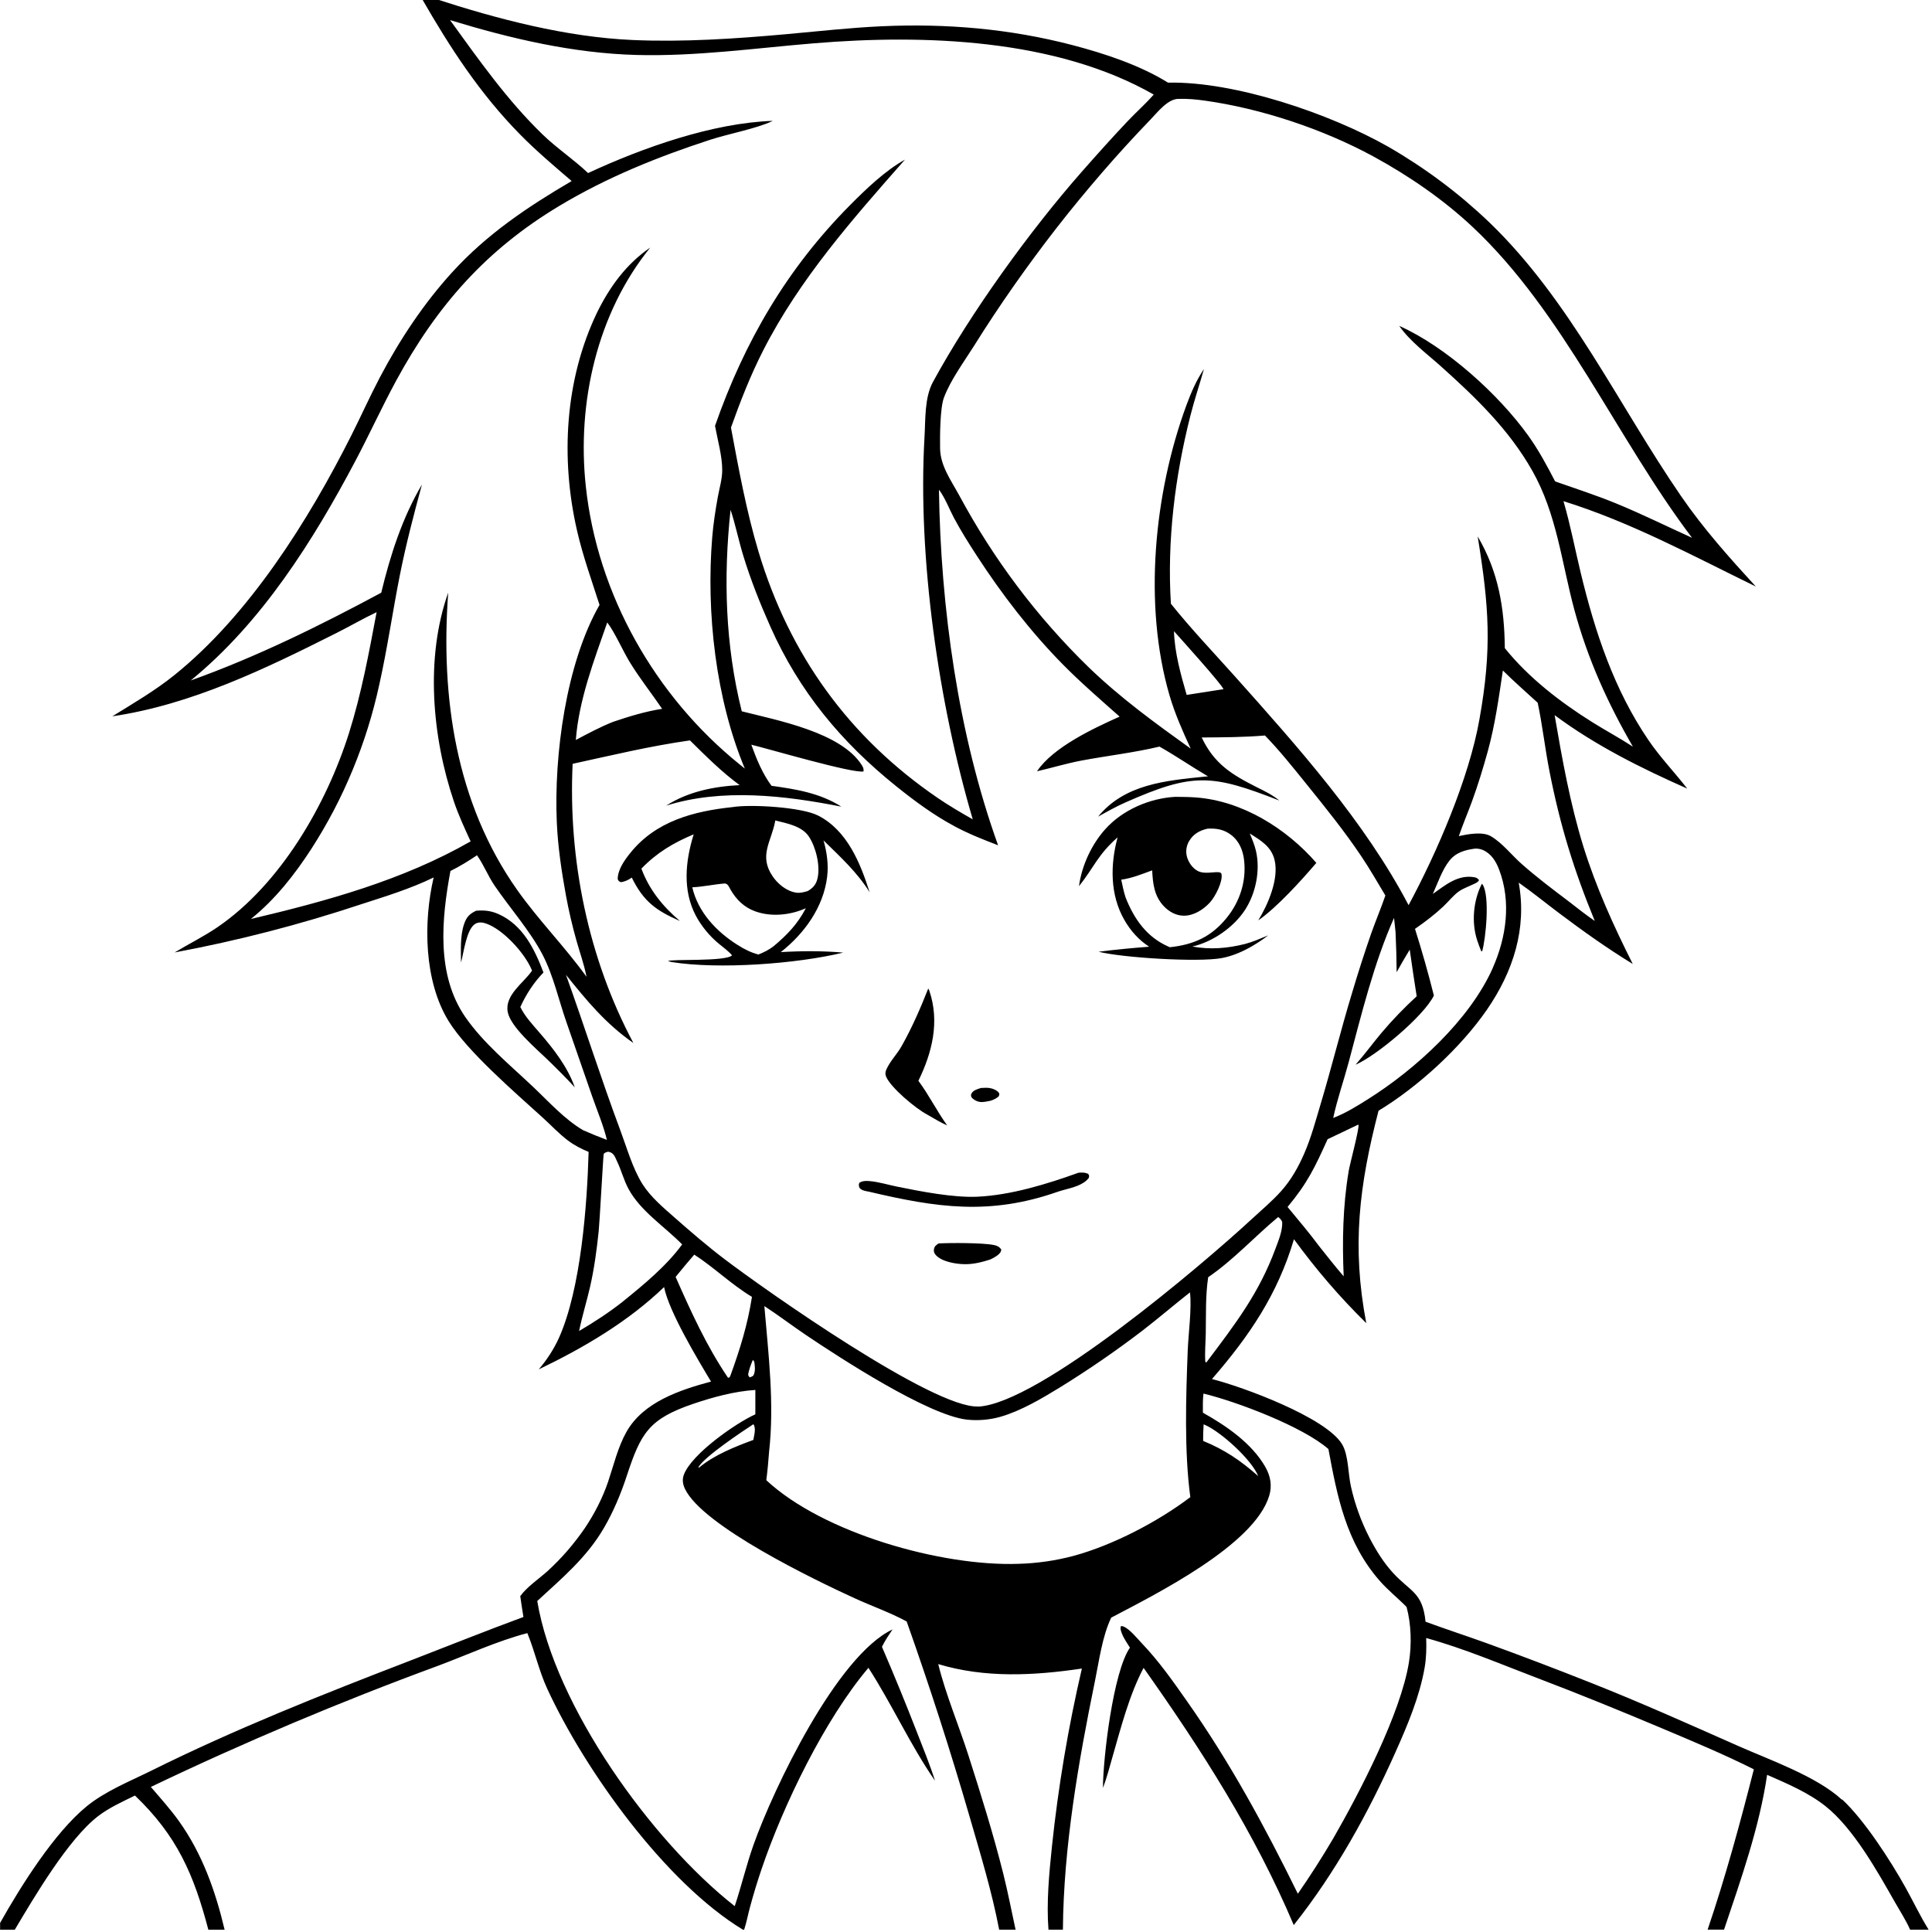 <?xml version="1.0" encoding="UTF-8"?>
<svg width="1587" height="1587" version="1.0" viewBox="0 0 1190.2 1190.2" xmlns="http://www.w3.org/2000/svg" zoomAndPan="magnify">
 <defs>
  <clipPath id="b">
   <path d="m0 0h1189.5v1189.5h-1189.5z"/>
  </clipPath>
  <clipPath id="a">
   <path d="m0 0h1188v1189h-1188z"/>
  </clipPath>
 </defs>
 <g clip-path="url(#b)" fill="none">
  <path d="m0 0h1189.5v1189.5h-1189.5z"/>
  <path d="m0 0h1189.5v1189.5h-1189.5z"/>
 </g>
 <g clip-path="url(#a)">
  <path d="m1134.7 1108.7c-15.559-14.398-44.438-24.48-63.891-33.109-30.164-13.355-60.324-26.887-90.988-38.996-21.359-8.477-42.805-16.656-64.398-24.477-12.375-4.465-24.867-8.508-37.211-13.059-1.875-18.383-9.371-18.355-20.195-30.25-5.832-6.426-10.383-13.805-14.367-21.508-1.281-2.5-2.5-5.055-3.629-7.644-1.133-2.586-2.172-5.203-3.125-7.852-0.949-2.648-1.812-5.324-2.617-8.031-0.773-2.707-1.488-5.445-2.082-8.211-1.754-7.703-1.426-19.305-5.473-25.938-10.023-16.449-61.156-35.309-80.102-40.066 23.051-26.562 40.395-52.082 50.508-86.141 13.621 18.648 28.078 35.516 44.555 51.695-9.012-47.176-4.402-84.801 7.555-130.85 24.453-14.812 50.746-38.938 66.898-62.434 15.973-23.262 24.629-49.734 19.453-78.082 8.535 5.949 16.656 12.613 24.984 18.859 14.516 10.918 29.746 21.773 45.27 31.23-11.746-23.348-22.633-47.293-30.398-72.277-8.18-26.414-13.059-53.809-17.727-80.996 25.195 18.68 53.062 32.57 81.68 45.242-7.734-9.996-16.629-19.215-23.738-29.656-21.297-31.172-33.047-66.746-41.852-103.18-3.566-14.785-6.363-29.629-10.648-44.234 41.496 12.941 79.656 33.645 118.5 52.59-16.418-17.906-32.242-35.605-46.043-55.68-38.73-56.367-68.414-120.86-118.24-168.77-4.699-4.492-9.547-8.836-14.512-13.059-4.969-4.195-10.055-8.238-15.289-12.137-5.207-3.898-10.562-7.644-16.004-11.215-5.445-3.57-10.977-6.988-16.629-10.23-35.723-20.227-94.051-40.188-135.39-39.324-17.344-10.766-38.969-17.906-58.688-23.082-38.668-10.113-77.695-13.445-117.55-11.66-19.781 0.895-39.5 3.152-59.191 4.91-31.145 2.793-63.18 4.938-94.41 3.566-40.898-1.785-83.195-12.879-122.04-25.52h-7.793c17.52 30.488 35.844 58.688 60.707 83.91 9.965 10.113 20.824 19.273 31.562 28.496-27.277 16.031-51.996 32.539-73.5 56.098-17.641 19.336-32.512 41.793-44.676 64.934-6.16 11.691-11.543 23.766-17.492 35.574-26.352 52.352-62.969 110.74-109.22 147.89-11.895 9.547-25.133 17.25-38.07 25.254 48.781-7.199 94.258-29.27 137.89-51.223 8.359-4.195 16.48-8.922 24.926-12.938-4.731 25.102-9.309 50.059-17.012 74.48-13.953 44.141-42.238 93.133-81.086 119.63-8.418 5.742-17.637 10.262-26.352 15.527 19.422-3.629 38.695-7.91 57.82-12.848 19.129-4.938 38.074-10.531 56.812-16.75 15.23-4.938 30.52-9.574 44.945-16.598-6.426 27.605-5.949 63.895 9.25 88.523 11.543 18.68 40.84 43.875 57.824 59.312 5.117 4.637 10.023 9.902 15.527 14.098 4.016 3.035 8.238 5.207 12.879 7.137-0.953 32.988-4.731 84.121-18.203 114.4-3.125 6.988-7.555 13.77-12.523 19.57 27.754-13.355 54.848-29.238 77.219-50.715 2.941 15.051 20.672 44.5 28.91 58.211-19.125 5.176-41.641 12.551-52.055 30.934-5.324 9.43-7.91 20.586-11.359 30.816-3.363 9.934-8.418 19.75-14.25 28.438-3.332 4.879-6.93 9.52-10.766 13.98-3.867 4.461-7.973 8.656-12.316 12.641-5.414 4.848-12.551 9.578-16.773 15.379 0.594 4.281 1.246 8.566 1.961 12.848-23.496 8.656-46.699 17.996-70.078 27.012-53.867 20.73-107.53 42.027-159.28 67.727-13.328 6.606-28.227 12.523-39.77 21.953-19.988 16.359-40.512 49.109-53.273 71.773v4.195h9.043c11.93-20.047 32.898-55.742 51.25-69.902 6.871-5.293 15.051-8.953 22.785-12.758 25.938 24.836 36.258 48.57 45.211 82.66h10.023c-5.621-23.766-13.77-46.82-28.109-66.867-5.324-7.438-11.391-14.16-17.34-21.09 28.824-13.801 57.973-26.891 87.422-39.324 29.445-12.43 59.16-24.152 89.172-35.188 18.203-6.781 36.586-15.348 55.355-20.254l0.18 0.477c4.519 11.121 6.988 22.781 12.074 33.816 23.379 50.629 72.816 119.46 120.53 148.4h0.742l0.18-0.504c1.398-4.344 2.231-8.863 3.418-13.266 2.144-7.945 4.523-15.797 7.172-23.59 13.383-39.473 38.934-92.207 65.824-123.95 14.543 22.547 25.758 47.5 41.016 69.57-3.18-10.051-7.227-19.84-11.035-29.652-6.898-17.758-14.098-35.367-21.652-52.859 1.844-3.777 4.164-7.195 6.512-10.707-34.383 16.301-73.348 98.07-85.664 132.78-4.402 12.402-7.375 25.223-11.539 37.688-51.371-40.305-110.98-123.53-121.66-187.99 15.23-14.039 30.488-26.77 41.078-45.004 5.859-10.055 10.441-21.031 14.07-32.094 8.652-26.297 13.562-35.043 40.926-44.352 12.168-4.133 25.402-7.734 38.281-8.566v15.02c-11.957 5.356-39.203 24.363-44.02 37.152-1.133 3.035-0.715 5.922 0.684 8.805 10.914 22.844 80.012 56.129 104.37 67.285 10.562 4.848 22.043 8.863 32.188 14.363 14.039 39.594 26.945 79.57 38.668 119.9 6.66 22.996 13.828 46.465 18.32 69.992h10.113c-2.527-11.543-4.731-23.172-7.613-34.594-6.156-24.539-13.773-48.812-21.477-72.906-5.828-18.172-14.129-37.984-18.562-56.129 28.824 8.715 59.105 7.109 88.492 2.738-4.195 18.055-7.852 36.23-10.918 54.492-3.062 18.293-5.59 36.645-7.523 55.086-1.727 16.719-3.449 34.504-2.141 51.312h8.891c0.387-50.926 9.578-103.63 19.781-153.39 2.59-12.613 4.434-27.188 9.965-38.848 26.891-14.188 88.254-44.59 97.383-75.195 1.844-6.246 0.746-12.078-2.438-17.668-8.297-14.574-24.121-25.375-38.461-33.406 0-3.926-0.117-7.852 0.359-11.777 20.762 5.027 61.215 20.406 76.977 34.176 5.504 29.656 10.918 57.438 31.441 80.996 5.176 5.949 11.242 10.711 16.715 16.301 2.856 10.648 3.215 23.113 1.461 34-5.059 31.617-30.43 80.398-46.672 108.63-6.84 11.629-14.098 22.961-21.773 34.027-20.344-41.406-41.789-80.965-68.383-118.74-8.773-12.492-17.281-24.629-27.871-35.695-2.793-2.945-7.523-8.863-11.301-10.23-0.684-0.238-0.746-0.207-1.371-0.238-0.684 1.457-0.059 2.973 0.477 4.43 1.133 3.094 3.273 6.07 5 8.867-10.293 14.871-16.539 67.727-16.629 86.406 2.469-6.394 4.133-13.055 6.039-19.629 5.203-18.055 10.203-37.629 19.004-54.316 35.547 50.238 68.445 101.58 92.508 158.45 25.73-32.453 45.809-68.801 62.672-106.52 7.348-16.449 14.871-34.238 17.965-52.086 1.043-6.066 1.16-12.074 0.953-18.234 23.496 6.484 46.223 16.211 68.977 24.867 25.82 9.816 51.191 20.199 76.625 30.906 18.887 7.973 37.922 15.914 56.246 25.105-8.477 33.312-17.43 66.18-28.465 98.754h10.113c10.379-30.938 21.773-62.973 26.531-95.363 12.195 5.352 25.402 10.945 35.871 19.246 17.371 13.77 32.035 40.184 43.039 59.52 3.094 5.41 6.637 10.914 9.191 16.625h11.395c-5.234-8.387-9.52-17.52-14.336-26.145-9.191-16.48-25.344-41.496-38.938-54.078zm-670.62-221.63c-11.359 4.195-24.152 9.25-33.551 17.133l-0.297-0.238c3.152-6.215 27.574-22.484 33.848-26.559 0.031 0.027 0.09 0.059 0.121 0.086 1.664 2.441 0.355 6.785-0.121 9.578zm277.4-9.605c0.234 0.09 0.445 0.176 0.684 0.266 9.934 4.312 28.852 21.359 32.957 31.621-10.77-9.52-20.555-16.211-33.941-21.684 0-3.422 0.062-6.785 0.301-10.203zm89.32-155.69c-3.57 21.297-3.953 42.953-3.031 64.488-5.238-6.008-10.145-12.375-15.141-18.59-6.16-8.301-12.852-16.184-19.426-24.125 12.344-14.84 16.926-24.598 24.66-41.73l18.828-8.984 0.18 0.148c0.684 1.875-5.324 24.184-6.098 28.793zm88.789-125.38c-14.246 31.977-47.562 62.316-76.832 80.73-6.871 4.34-13.828 8.656-21.445 11.598 2.5-11.66 6.457-22.812 9.52-34.293 7.91-29.539 15.496-61.008 27.961-88.969l0.922 8.656c0.387 8.238 0.625 16.508 0.684 24.777 2.586-4.699 5.266-9.309 8.059-13.859 1.34 9.574 2.769 19.152 4.285 28.703-7.586 6.988-14.992 14.605-21.625 22.484-5.441 6.484-10.441 13.328-16.031 19.691 12.91-5.531 42.207-30.102 48.246-42.621-3.453-13.805-7.348-27.516-11.633-41.078 6.129-4.227 12.078-8.746 17.492-13.832 3.184-3.004 6.246-6.992 9.816-9.43 2.141-1.457 4.727-2.379 7.078-3.512 1.516-0.742 4.551-1.723 5.055-3.242-0.949-1.188-1.484-1.547-3.031-1.812-10.113-1.668-17.758 4.938-25.434 10.32 2.977-6.543 5.711-14.781 10.172-20.434 4.106-5.207 9.848-6.723 16.094-7.527 1.578 0.062 2.945 0.211 4.434 0.836 5.262 2.231 8.18 6.957 10.141 12.133 7.555 19.781 4.492 41.703-3.957 60.68zm62.762-29.117c-5.535-3.809-10.828-7.973-16.121-12.109-9.637-7.258-19.574-14.781-28.617-22.754-6.305-5.531-11.867-12.91-19.094-17.223-5.148-3.062-14.25-1.336-19.812-0.09 2.41-7.137 5.445-14.129 8.031-21.207 3.719-10.172 6.934-20.672 9.816-31.113 4.492-16.328 6.781-33.016 9.281-49.734 6.902 6.844 14.277 13.297 21.445 19.871 2.945 13.832 4.492 28.109 7.227 42.027 6.484 33.199 15.051 61.066 27.902 92.27zm-256.43-506.32c5.414-0.27 10.977 0.297 16.332 1.039 34.828 4.879 72.902 17.582 103.81 34.387 21.684 11.809 43.07 26.473 61.094 43.398 56.039 52.531 88.879 130.37 135.22 191.53-15.703-7.109-31.023-14.723-46.996-21.266-12.285-5.027-24.836-9.074-37.359-13.477-4.996-9.668-10.082-19.156-16.418-28.02-18.383-25.668-50.895-55.027-79.629-67.789 6.812 9.668 16.836 16.984 25.582 24.809 21.504 19.273 41.969 38.965 56.336 64.309 15.258 26.887 18.113 56.781 26.059 86.082 8.18 30.07 20.434 57.168 35.988 84.027-8.148-5.324-16.805-9.934-25.043-15.109-19.664-12.312-39.293-27.426-53.867-45.598-0.238-24.809-3.93-47.117-16.719-68.832 7.019 43.219 8.895 69.07 1.102 112.59-6.367 36.289-26.176 82.125-43.664 114.58-26.949-51.371-68.445-97.773-106.99-140.93-13.207-14.781-27.066-29.297-39.441-44.766-2.41-38.816 2.496-78.348 12.047-115.98 2.438-9.637 5.621-19.066 8.328-28.613-4.699 6.961-7.973 14.574-10.855 22.43-19.871 54.043-26.625 122.79-10.383 178.56 3.301 11.332 8.121 22.16 13.059 32.867-21.953-15.766-43.102-31.082-62.645-49.914-3.984-3.867-7.91-7.82-11.746-11.867-3.84-4.043-7.586-8.121-11.273-12.312-3.691-4.164-7.289-8.418-10.797-12.73-3.512-4.316-6.961-8.688-10.293-13.148-3.363-4.434-6.606-8.953-9.785-13.535-3.184-4.582-6.277-9.191-9.25-13.891-3.008-4.699-5.922-9.43-8.719-14.246-2.824-4.789-5.531-9.668-8.18-14.547-4.965-9.102-11.539-18.055-11.688-28.734-0.121-7.316-0.059-24.984 2.379-31.352 4.195-11.035 12.227-21.832 18.5-31.797 7.824-12.523 15.973-24.805 24.453-36.914 8.477-12.074 17.219-23.945 26.293-35.602 9.07-11.66 18.441-23.023 28.109-34.207 9.668-11.188 19.602-22.074 29.832-32.691 4.434-4.582 10.59-12.672 17.223-12.789zm27.812 363.66-1.34 0.148-21.355 3.332c-3.688-12.758-7.379-25.906-7.824-39.262 3.777 4.223 30.16 33.461 30.488 35.781zm-599.21 141.56c14.992-12.105 26.828-27.129 37.27-43.219 2.469-3.867 4.879-7.766 7.199-11.75 2.32-3.957 4.519-8.004 6.664-12.047 2.141-4.074 4.164-8.18 6.098-12.344 1.934-4.164 3.777-8.359 5.531-12.613 1.754-4.254 3.422-8.535 4.969-12.848 1.574-4.316 3.031-8.656 4.398-13.059 1.371-4.375 2.648-8.805 3.809-13.238 1.16-4.43 2.231-8.895 3.215-13.383 4.965-22.223 8.207-44.945 12.641-67.316 3.719-18.738 8.594-37.418 13.621-55.859-12.164 20.613-19.48 43.488-25.074 66.629-37.953 20.406-76.742 39.531-117.37 54.078 43.754-35.727 75.434-86.055 101.55-135.46 8.566-16.211 16.184-32.926 24.926-49.078 25.137-46.312 55.445-80.758 100.71-107.89 29.18-17.52 60.59-30.191 92.863-40.691 10.945-3.566 28.406-6.871 37.895-11.332 0.211-0.09 0.387-0.207 0.598-0.297-37.094 1.25-80.281 16.598-113.75 32.156-8.863-8.418-19.215-15.23-28.078-23.828-21.832-21.148-39.203-45.895-56.961-70.406 37.359 11.395 75.609 20.406 114.81 21.477 36.617 0.98 73.145-4.195 109.55-7.199 67.492-5.59 148.81-2.883 209.14 31.59-4.969 5.711-10.77 10.797-15.973 16.301-9.668 10.203-19.098 20.762-28.379 31.293-31.945 36.316-68.59 87.031-91.672 129.51-5.207 9.578-4.551 22.875-5.176 33.672-4.344 74.273 8.715 164.52 29.715 235.73-7.375-4.164-14.633-8.445-21.625-13.203-54.699-37.391-91.258-88.164-110.32-151.58-7.492-24.984-12.223-50.953-17.012-76.562 5.769-16.184 12.074-32.305 19.898-47.621 22.34-43.816 55.027-80.82 87.301-117.46-12.254 6.84-23.824 17.965-33.672 27.871-38.906 39.176-65.199 84.148-83.344 136.14 1.578 8.684 4.434 18.531 4.434 27.273 0 5.473-1.727 11.125-2.707 16.508-1.488 8.18-2.766 16.539-3.453 24.84-3.805 46.254 2.144 99.613 20.078 142.51-1.012-0.805-1.992-1.605-3.004-2.41-52.23-42.09-87.863-104.82-94.973-171.66-5.473-51.219 6.898-106.37 39.707-146.88-14.84 10.172-25.043 24.273-32.867 40.246-19.75 41.254-22.398 89.621-12.285 133.85 3.629 15.855 8.984 30.637 13.922 46.047-20.672 36.02-28.141 92.773-26.324 133.91 0.652 14.992 2.945 30.398 5.652 45.184 1.723 9.34 3.926 18.77 6.512 27.898 1.996 7.051 4.523 14.102 5.981 21.297l0.148 0.773c-13.266-18.441-29.508-34.801-42.652-53.422-37.895-53.66-47.297-119.01-42.535-183.23-14.25 40.066-9.938 88.965 3.508 128.71 2.856 8.445 6.574 16.449 10.293 24.539-41.793 23.945-88.816 36.824-135.4 47.828zm253.39-129.51c-10.352 1.609-20.285 4.672-30.191 8.004-7.941 3.152-15.465 7.195-22.992 11.184 1.875-24.719 11.273-49.199 19.363-72.398 4.82 6.336 9.461 17.281 14.012 24.688 6.035 9.844 13.293 18.977 19.809 28.555zm-48.453 259.73c-11.719-6.812-21.594-17.938-31.41-27.188-14.102-13.324-30.461-26.77-41.496-42.801-17.906-26.027-14.516-60.414-9.07-89.832 5.742-2.824 11.066-6.125 16.359-9.695 4.133 5.828 6.781 12.73 10.828 18.68 9.277 13.594 22.039 28.109 29.535 42.504 6.781 13.059 9.965 28.02 14.812 41.852l15.824 45.598c3.094 8.867 6.84 17.609 9.043 26.711-4.848-1.812-9.668-3.777-14.426-5.859zm24.27 105.42c-8.504 6.691-17.668 12.668-26.977 18.145 1.844-9.133 4.668-18.086 6.75-27.188 2.59-11.363 4.106-22.785 5.324-34.387 0.535-5.027 2.797-46.668 3.066-47.355 0.445-1.07 1.664-1.16 2.707-1.547 3.598 0.625 4.102 2.977 5.562 6.039 2.644 5.504 4.133 11.602 7.047 16.957 7.469 13.77 22.25 23.141 33.02 34.145-9.609 13.207-23.828 24.926-36.5 35.16zm65.469 46.906-0.801-0.09c-13.27-19.691-22.637-40.363-32.184-61.988 3.746-4.641 7.582-9.223 11.48-13.742 12.344 7.973 22.695 18.293 35.543 26.027-2.644 17.133-7.465 32.602-13.383 48.812zm15.051-1.637c-0.445 0.922-1.547 1.07-2.438 1.457-0.418-0.477-0.656-0.98-0.922-1.547 0.414-3.242 1.723-6.215 2.883-9.25l0.895 1.129c0.355 2.707 0.801 5.594-0.387 8.184zm269.07 75.195c-19.93 15.141-47.859 29.688-72.043 36.23-5.531 1.457-11.121 2.617-16.773 3.422-5.652 0.801-11.332 1.309-17.074 1.457-47.414 1.695-120.41-18.949-155.36-51.52 0.773-5.832 1.277-11.66 1.723-17.551 3.332-29.805-0.414-60.055-2.914-89.711 8.715 5.684 17.043 12.047 25.699 17.879 21.207 14.277 75.016 49.258 98.934 52.051 6.93 0.805 14.512 0.121 21.207-1.844 12.492-3.688 25.105-11.152 36.168-17.934 17.551-10.828 34.504-22.488 50.895-35.012 9.902-7.644 19.453-15.852 29.297-23.586 1.16 9.965-0.98 25.52-1.398 36.02-1.098 28.438-2.172 61.988 1.605 90.066zm-130.79-55.832c-27.457 1.281-130.55-71.297-156.13-90.723-10.617-8.059-20.699-16.746-30.695-25.551-6.988-6.125-14.961-12.848-19.93-20.73-6.098-9.727-9.664-22.547-13.711-33.344-11.809-31.621-21.98-63.805-33.402-95.57 12.848 15.973 24.391 30.07 41.523 42-27.844-52.234-40.215-113.06-37.418-171.98 24.121-5.266 47.797-10.977 72.277-14.43 9.816 9.668 19.453 19.367 30.609 27.547-15.797 0.801-31.77 3.984-45.242 12.641 34.473-10.828 73.109-6.246 107.91 0.625-13.18-8.391-27.871-10.738-43.043-12.852-5.652-7.644-9.219-16.449-12.434-25.312 10.055 2.379 62.285 17.789 69.129 16.48 0.176-1.695-0.211-2.531-1.133-3.988-12.879-20.168-51.902-27.484-73.883-33.074-10.203-40.84-11.363-82.426-6.902-124.12 3.035 9.16 4.938 18.738 7.762 28.02 4.523 14.902 10.414 29.684 16.746 43.902 17.789 40.008 43.668 71.148 77.574 98.395 11.363 9.133 23.113 17.789 35.992 24.691 8.656 4.637 17.609 8.148 26.742 11.66-24.629-68.445-35.398-146.53-36.438-219.07 3.746 4.91 6.363 11.957 9.309 17.492 4.285 8 9.133 15.703 14.07 23.289 15.406 23.734 33.164 46.82 53.035 66.957 11.094 11.242 23.082 21.594 34.891 32.062-15.973 7.168-40.93 18.77-50.895 33.672 9.133-2.082 18.055-4.816 27.277-6.574 16-3.004 32.332-4.848 48.156-8.625 10.113 5.68 19.84 12.434 29.891 18.324-0.684 0.027-1.367 0.09-2.051 0.176-23.945 2.469-49.285 4.582-65.645 24.66 5.531-3.094 11.062-6.215 16.863-8.773 41.793-18.473 53.152-17.402 94.797-1.16-4.164-3.453-9.012-5.773-13.832-8.18-15.555-7.824-26.352-14.488-33.996-30.668 13.027-0.09 25.965-0.121 38.965-1.219 8.98 9.25 17.309 19.691 25.402 29.715 11.719 14.516 23.555 29.18 33.969 44.707 5.262 7.82 9.961 16.09 14.812 24.152-2.738 7.941-6.039 15.734-8.836 23.648-4.133 11.957-8.031 24.031-11.629 36.168-6.961 22.875-12.641 46.074-19.512 68.98-3.035 10.113-5.773 20.434-9.996 30.129-3.688 8.449-7.973 16.121-14.098 23.023-5.504 6.215-12.195 11.777-18.293 17.43-30.281 28.02-131.03 113.75-168.62 115.5zm140.48-27.035-0.504-0.625c-0.355-5.652 0.18-11.512 0.297-17.195 0.207-11.449-0.238-23.438 1.488-34.77 15.527-10.59 28.672-25.074 43.129-37.094 1.191 0.98 1.816 1.605 2.469 3.004 0.238 5.594-2.199 11.246-4.106 16.391-10.23 27.723-24.805 46.492-42.234 69.691z"/>
 </g>
 <path d="m912.89 544.45c-5.266 10.293-6.484 23.707-2.918 34.711 0.746 2.32 1.637 4.582 2.531 6.844h0.594c2.262-8.004 4.789-33.789 0.328-40.988-0.148-0.238-0.359-0.387-0.535-0.566z"/>
 <path d="m320.56 620.33c3.598-7.852 8.238-15.02 14.246-21.238-5.5-14.426-12.641-29.18-27.602-35.93-4.699-2.113-8.836-2.531-13.891-2.113-4.137 1.965-6.008 3.984-7.465 8.387-2.441 7.32-1.875 15.945-1.848 23.59 1.637-5.949 3.332-20.703 8.805-23.914 2.113-1.25 4.582-0.922 6.785-0.121 10.438 3.719 23.051 17.641 27.512 27.426 0.238 0.504 0.445 1.012 0.656 1.516-0.121 0.18-0.238 0.359-0.359 0.535-5.293 7.406-16.566 14.695-14.605 25.016 1.727 9.133 17.52 22.547 24.332 29.121 5.832 5.594 11.48 11.332 16.984 17.223-4.578-12.73-12.879-23.41-21.625-33.523-4.34-5.055-9.012-9.965-11.984-16z"/>
 <path d="m604.8 678.9c1.816 0 3.691-0.449 5.473-0.805 2.023-0.715 3.422-1.277 5.027-2.738 0.211-0.832 0.598-1.309 0.09-2.082-1.129-1.723-4.223-2.856-6.215-3.062-1.547-0.148-3.273-0.031-4.852 0.031-2.199 0.742-4.816 1.309-5.918 3.598-0.445 0.895-0.148 1.219 0.059 2.141 1.668 1.816 3.867 2.918 6.367 2.945z"/>
 <path d="m612 766.95c-6.426-1.34-26.68-1.367-33.789-0.922-1.668 1.129-2.59 1.695-2.887 3.809-0.176 1.188 0.27 2.289 1.043 3.184 3.656 4.25 12.434 5.711 17.875 5.769 5.445 0.09 10.59-1.219 15.734-2.856 2.082-0.98 5.324-2.648 6.484-4.731 0.121-0.207 0.328-1.129 0.387-1.398-1.219-1.812-2.707-2.469-4.848-2.883z"/>
 <path d="m664.5 722.42c-19.453 6.988-41.613 13.859-62.434 14.812-14.902 0.656-34.773-3.242-49.586-6.246-5.504-1.129-11.273-2.914-16.863-3.391-2.203-0.18-4.344-0.18-6.219 1.07-0.504 1.398-0.355 1.605 0.059 3.062 1.371 1.727 3.66 1.992 5.742 2.379 41.852 9.879 74.449 14.727 116.18 0.152 5.203-1.816 11.363-2.621 16-5.594 1.43-0.891 2.441-1.785 3.422-3.125 0.18-1.367 0.297-1.336-0.504-2.438-2.055-0.863-3.629-0.832-5.801-0.656z"/>
 <path d="m571.3 686.7c4.016 2.289 8.004 4.758 12.227 6.633-6.394-8.863-11.273-18.801-17.758-27.516 8.566-17.52 13.176-36.406 6.781-55.355-0.297-0.891-0.207-0.625-0.715-1.488-4.727 12.047-10.051 24.242-16.418 35.516-2.766 4.879-7.078 9.223-9.34 14.277-0.684 1.578-0.863 2.856-0.207 4.465 2.914 6.957 18.531 19.898 25.402 23.438z"/>
 <path d="m481.03 586.51c14.484-11.391 26.234-27.602 28.523-46.312 0.922-7.496-0.148-15.23-2.231-22.457 10.41 10.203 20.613 19.453 28.406 31.918-5.738-18.027-13.801-38.074-31.738-47.238-10.172-5.203-41.492-7.078-52.797-5.203-23.855 2.527-47.086 8.625-62.789 28.109-3.629 4.492-7.793 10.262-7.883 16.211 0.684 1.457 0.594 1.367 2.113 1.934 2.469-0.418 4.519-1.398 6.57-2.828 7.231 14.664 14.816 20.227 29.656 26.742-10.5-8.922-18.918-19.246-23.734-32.273 9.488-9.816 19.691-15.883 32.211-21.117-5.113 16.418-6.957 34.441 1.34 50.148 0.895 1.664 1.844 3.273 2.914 4.82 1.043 1.547 2.172 3.062 3.363 4.519 1.188 1.457 2.469 2.824 3.777 4.164 1.336 1.34 2.707 2.59 4.164 3.777 2.766 2.289 5.738 4.375 8.09 7.109-3.957 4.016-38.371 2.113-39.41 3.57l2.172 0.562c28.82 4.641 77.098 1.16 105.71-5.828-12.91-1.102-25.492-1.043-38.43-0.297zm-3.57-80.309c0.059-0.238 0.09-0.508 0.121-0.746 7.168 1.754 16.535 3.449 20.789 9.996 4.312 6.602 7.051 17.934 5.266 25.641-0.895 3.836-2.707 5.859-6.008 7.82-2.293 0.684-4.672 1.371-7.082 1.012-5.977-0.891-11.422-5.352-14.691-10.262-8.418-12.551-0.773-21.09 1.637-33.492zm-10.262 81.828c-4.641-1.223-8.836-3.363-12.852-5.922-12.996-8.18-24.328-20.195-27.867-35.484 6.633-0.328 13.234-1.816 19.867-2.352 2.055-0.086 2.856 2.352 3.75 3.867 3.539 6.098 8.238 10.738 15.02 13.238 9.934 3.656 21.832 2.41 31.32-1.875-5.086 9.727-11.422 16.332-19.809 23.379-2.977 2.293-5.949 3.75-9.398 5.148z"/>
 <path d="m781.21 576.25c-4.641 1.906-9.312 3.988-14.188 5.266-10.738 2.707-21.508 3.629-32.484 1.578 12.523-2.797 25.672-11.961 32.602-22.785 6.516-10.176 9.309-24.066 6.633-35.902-0.863-3.809-2.352-7.348-3.867-10.945 6.664 4.191 13.238 7.969 15.258 16.211 2.887 11.688-4.043 27.602-10.023 37.328 11.422-7.91 26.535-24.598 35.785-35.426-18.441-21.238-45.836-38.312-74.48-40.336-4.137-0.297-8.27-0.324-12.406-0.355-15.762 0.863-32.422 7.973-43.098 19.871-8.539 9.516-14.547 22.516-16.242 35.188 9.371-11.781 11.453-19.215 23.797-30.102-4.582 16.863-4.731 35.484 4.195 50.953 3.836 6.66 8.773 12.223 15.227 16.418-10.438 0.805-20.762 1.785-31.141 3.094 14.516 3.688 61.066 6.602 75.816 3.926 6.754-1.25 13.238-4.106 19.129-7.586 3.269-1.934 6.453-4.016 9.457-6.363zm-60.531 7.289c-0.297-0.121-0.594-0.27-0.895-0.387-13.383-5.922-21.059-16.895-26.352-30.223-1.191-3.57-1.902-7.316-2.707-11.004 6.664-0.922 12.789-3.449 19.066-5.742 0.418 8.152 1.219 15.734 7.109 22.012 3.332 3.539 7.762 6.008 12.699 5.918 6.07-0.117 11.809-3.836 15.824-8.207 3.152-3.453 7.973-12.73 7.082-17.402-0.566-3.004-9.371 0.863-14.664-1.961-3.156-1.695-5.535-5.09-6.547-8.449-0.117-0.418-0.238-0.832-0.297-1.25-0.09-0.414-0.148-0.863-0.18-1.277-0.027-0.418-0.059-0.863-0.027-1.281 0-0.414 0.027-0.863 0.09-1.277 0.059-0.418 0.117-0.863 0.238-1.281 0.086-0.414 0.207-0.832 0.355-1.246 0.148-0.418 0.297-0.805 0.477-1.191 0.18-0.387 0.387-0.773 0.594-1.129 2.648-4.465 6.484-6.547 11.395-7.676 5.5-0.266 10.109 0.477 14.574 3.926 5.027 3.867 7.285 9.668 7.941 15.797 1.367 12.758-2.617 25.133-10.621 35.066-9.488 11.781-20.285 16.66-35.156 18.266z"/>
</svg>

